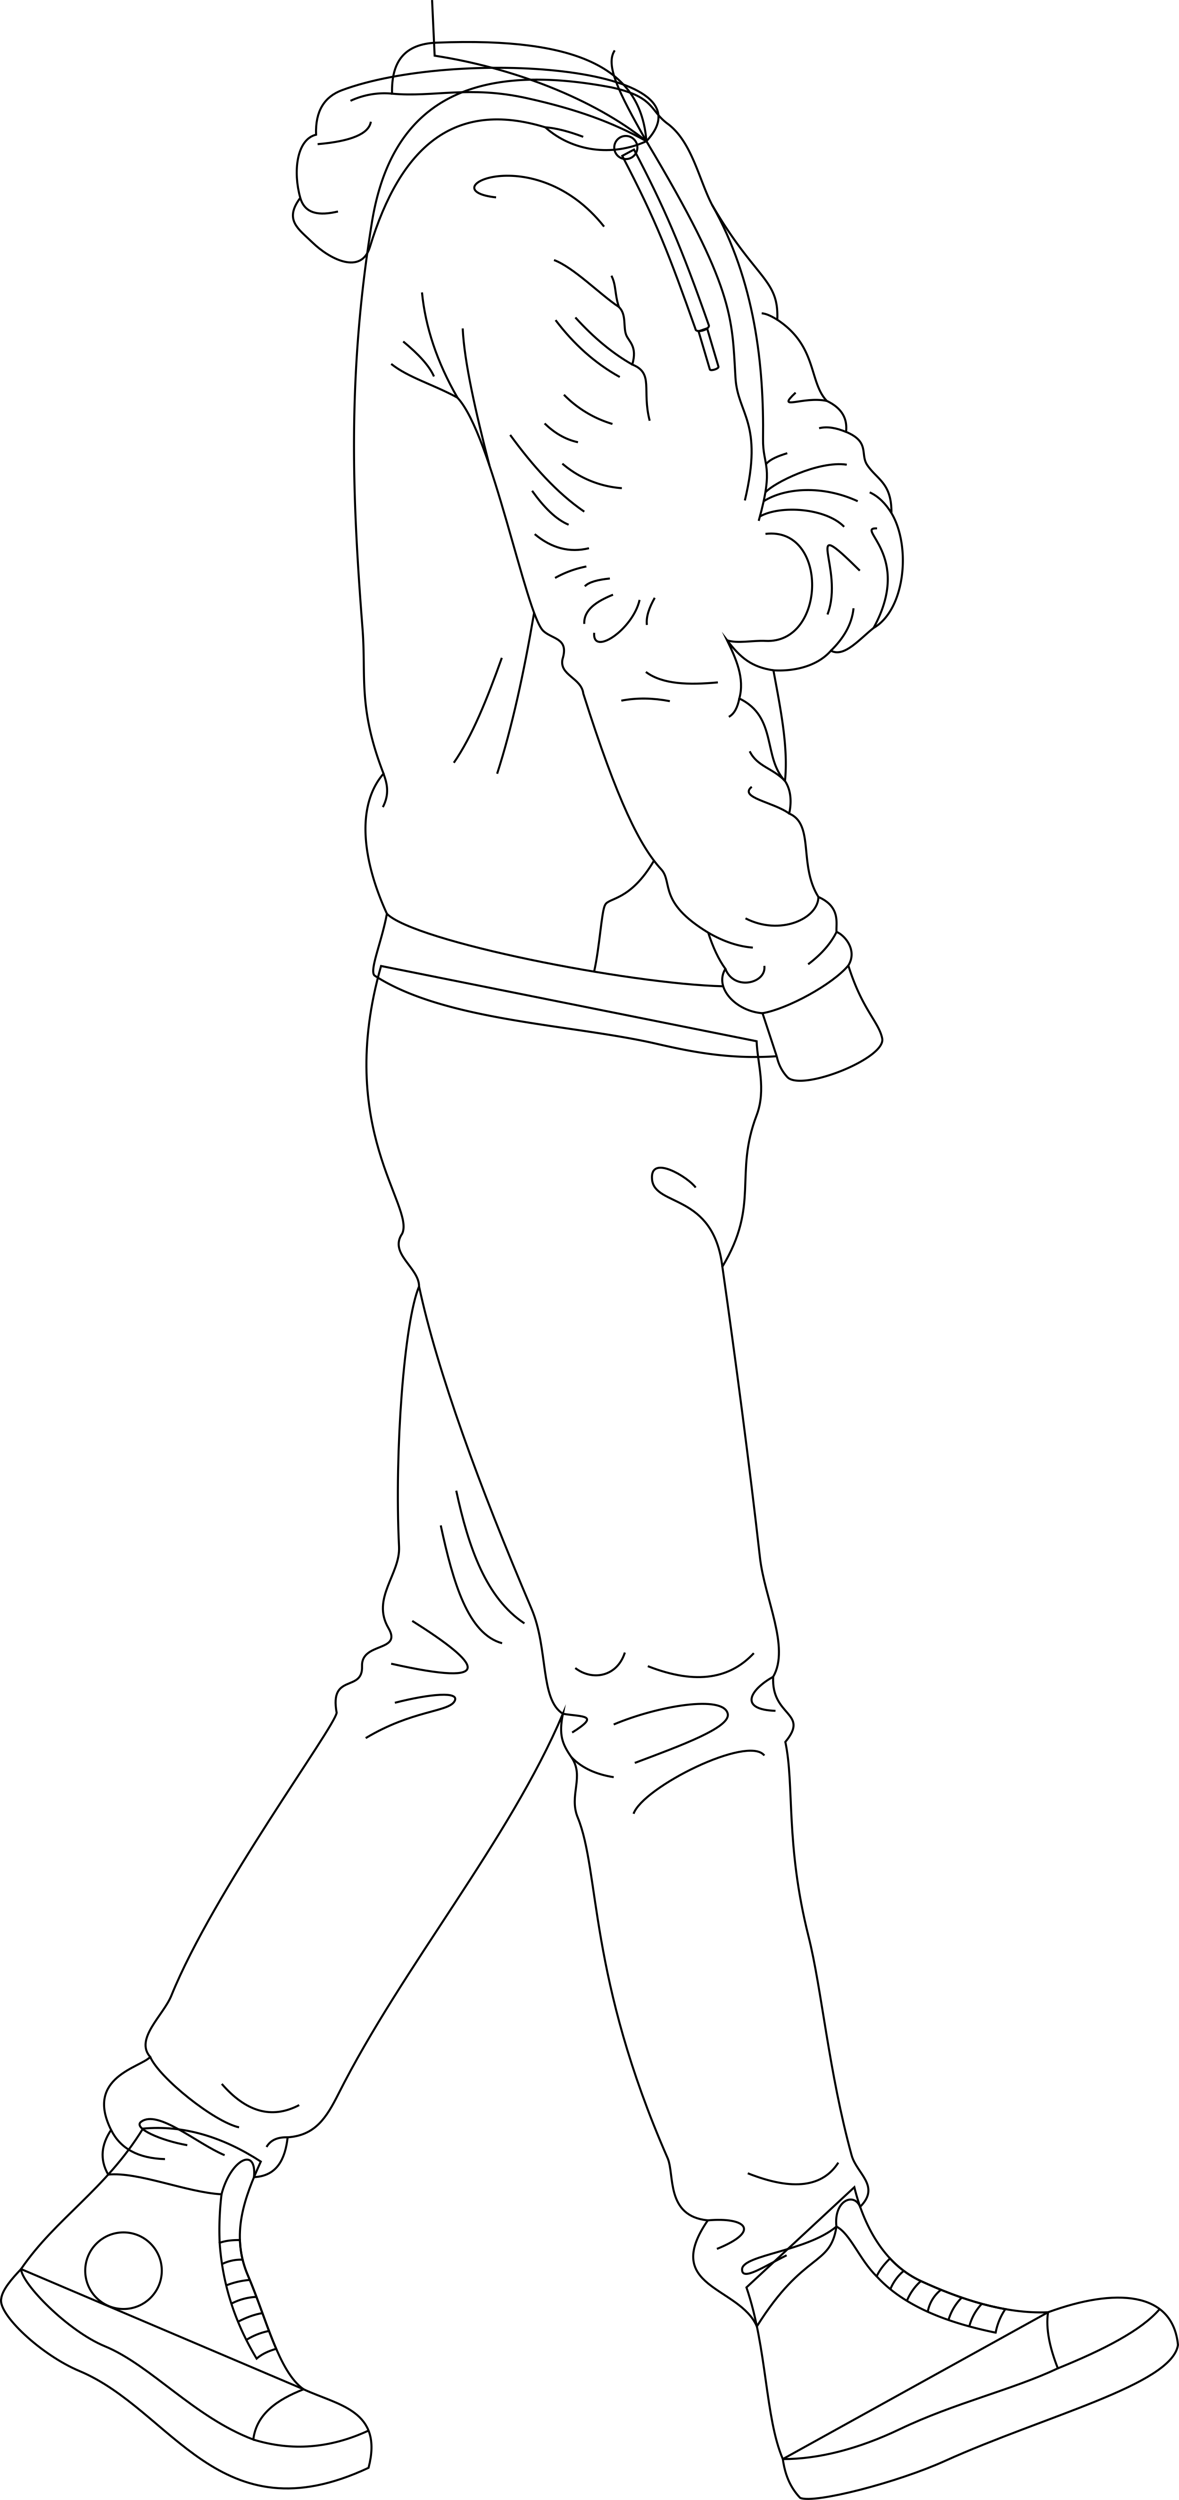<svg id="presence" xmlns="http://www.w3.org/2000/svg" viewBox="0 0 1149.56 2436.57">
  <defs>
    <style>
      .cls-1 {
        fill: none;
        stroke: #000;
        stroke-miterlimit: 10;
        stroke-width: 2px;
      }
    </style>
  </defs>
  <title>backstage</title>
  <g id="bennettSoleSide">
    <path class="cls-1" d="M296,2328.7c33.39,15.58,78,20.35,63.35,76.52-146,68.42-191.33-56.44-281.87-94.3C40,2295.26-2.21,2255.43,1.19,2240.45c1-8.85,10.58-19.69,19.33-28.92Z"/>
    <path class="cls-1" d="M1021.84,2253.65c65.43-24,121.6-20.59,126.71,31.83-5.79,38.81-130.7,69.41-227.06,113-46.61,21.09-127,41.88-141.28,36.09-10.44-10.88-15-23.9-16.93-37.86Z"/>
  </g>
  <g id="bennettShoe">
    <path class="cls-1" d="M833,2131.74c10.59,42.9,32.26,76.46,64.93,91.49,37.6,17.29,81.12,32.11,123.93,30.42-2.35,16,1.64,34.51,9.58,54.64-44.49,21-100.62,33.68-153.79,59.14-41.11,19.69-80.28,29.4-114.35,29.3-17.46-40.56-15.21-108.16-35.49-167.3Z"/>
    <path class="cls-1" d="M254.29,2106.76c-15.9,35.09-29.68,71.07-12.52,111.1,18,41.91,29.89,93.66,54.2,110.84-25.74,10.15-45.94,24-49,49-58-22-99.74-72.37-144.77-90.95-36.23-14.94-81.12-61.14-81.68-75.23,33.8-49.57,82.24-77.17,118.85-136.88C178.87,2071,217.09,2082.63,254.29,2106.76Z"/>
  </g>
  <g id="bennettShoelace">
    <path class="cls-1" d="M269.31,2289.27c-9.42-21.76-17.55-48.1-27.54-71.41a95.37,95.37,0,0,1-7.84-34.61c-7.25-.09-14,.61-19.76,2.7,2.58,37,13,74.54,36.06,112.87C255,2294.63,261.4,2291.5,269.31,2289.27Z"/>
    <path class="cls-1" d="M980.24,2250.56c-28.78-5.09-56.91-15.64-82.33-27.33a95.75,95.75,0,0,1-30.12-22.06c-6.25,6.17-10.59,12-13,17.47,26.35,28.74,67.53,44.9,116,54.87A60.79,60.79,0,0,1,980.24,2250.56Z"/>
  </g>
  <circle id="converseLogo" class="cls-1" cx="120.42" cy="2213.12" r="37.33"/>
  <g id="clothesOverlapLine">
    <path class="cls-1" d="M216,2138.65a291.84,291.84,0,0,0-1.82,47.3"/>
    <path class="cls-1" d="M216.46,2206.67a41.82,41.82,0,0,1,20.12-4.29"/>
    <path class="cls-1" d="M220.55,2227.47a77.44,77.44,0,0,1,23-5.34"/>
    <path class="cls-1" d="M225.59,2245.26a57.4,57.4,0,0,1,24.45-6.61"/>
    <path class="cls-1" d="M232.06,2262.84c8-4.11,15.93-7.13,23.81-8.38"/>
    <path class="cls-1" d="M240.17,2280.6a65.05,65.05,0,0,1,22.13-8.75"/>
    <path class="cls-1" d="M881.21,2213.26a46,46,0,0,0-13.09,17.92"/>
    <path class="cls-1" d="M897.91,2223.23a52.2,52.2,0,0,0-13.66,19.28"/>
    <path class="cls-1" d="M917.5,2231.73a35.17,35.17,0,0,0-12.91,21.44"/>
    <path class="cls-1" d="M937.75,2239.35a51.29,51.29,0,0,0-12.94,21.82"/>
    <path class="cls-1" d="M957.32,2245.38a50,50,0,0,0-12.2,22"/>
    <path class="cls-1" d="M815.55,2170.11c13.64,7,22.44,32.12,39.2,48.53"/>
  </g>
  <g id="clothesDisplayLine">
    <path class="cls-1" d="M247,2377.71q56.16,17.31,112.33-8.77"/>
    <path class="cls-1" d="M1130.71,2250.52c-17.73,20.73-54.53,39.63-99.29,57.77"/>
  </g>
  <path id="bennettJeans" class="cls-1" d="M737.72,1014.84c.79,21.47,9.61,47,0,72.17-22.13,57.91,3.21,86.88-33.39,147.57,12.6,88.48,26.63,194.54,36.63,283.31,4.52,40.18,29.49,87.67,12.92,116.33-2.09,39.28,35.92,34.46,11.85,63.56,9,42.1-.06,99.42,22.62,189.58,12.94,51.43,19.68,132,42,213.29,4.93,17.95,28.54,29.91,8.3,50.21-6-14.55-25.93-6.1-23.11,19.25-5.87,39.37-31.65,23.91-77.58,97.32-17-39.39-93.23-37.33-47.84-103.36-41.27-4.07-32.17-44.72-39.21-60.77-77.31-176.28-66-279.37-87.62-331.94-8.95-21.74,6.94-39.81-6.19-58.76-9-13-12.37-21.65-8.25-42.27-52.57,123.71-156,245.79-218.9,370.53-11.75,23.32-22.57,40.4-49.48,42.27-2.51,21.92-10.75,37.73-32.82,38.81,2.93-30.57-22.84-17.16-31.67,16.71-34.47-1.92-81-22.09-110.49-19.2-8.59-15-6.59-29.48,2.83-43.54-25.78-51.54,28.86-60.82,38.14-71.13-15.46-17.52,12.77-40.45,20.62-59.79,41.09-101.37,159.11-261.25,161.17-275.69C321,1630.13,354,1649.72,353,1623.94c-.95-23.78,39.54-13.61,25.77-37.11-17.07-29.13,11.64-52.53,10.31-79.37-4.63-93.72,5.15-219.58,19.52-253.66.07-18.5-29.83-31.9-16.43-51.48,12.37-26.81-66-102.06-20.62-260.82Z"/>
  <g id="clothesOverlapLine-2" data-name="clothesOverlapLine">
    <path class="cls-1" d="M408.6,1253.8c17.73,82.77,58.88,195.14,109.65,314.17,16.59,38.89,8,88.29,30.61,102.36,19.3,3.16,37,.81,9,18.27"/>
  </g>
  <g id="clothesFoldLine">
    <path class="cls-1" d="M817.37,2107.79c-15.08,23.49-43.71,28.05-88.26,10.38"/>
    <path class="cls-1" d="M690.13,2164.07c36.9-3.33,52.48,10.17,8.87,27.82"/>
    <path class="cls-1" d="M815.55,2170.11c-29.32,24.43-91.43,27.47-92,41.59-.47,12.3,22.26-3.26,43.43-13.58"/>
    <path class="cls-1" d="M108.33,2075.91c8.92,18.12,26.32,27.72,52.55,28.45"/>
    <path class="cls-1" d="M291.72,2051.7c-27.33,14.35-52.34,6.05-75.47-20.64"/>
    <path class="cls-1" d="M146.47,2004.78c8.84,20.36,62.18,63.2,86.61,68.63"/>
    <path class="cls-1" d="M219,2100.56c-27.15-11.4-65-44.88-81.44-32.58-8.3,6.22,19.46,18.36,45.06,22.81"/>
    <path class="cls-1" d="M280.48,2083.13c-9.62-.34-16.66,2.58-20.61,9.41"/>
    <path class="cls-1" d="M735,1611.24c-22.46,24.07-54.9,31.63-103.35,12.69"/>
    <path class="cls-1" d="M609.26,1610.63c-7.6,23.94-32,27.81-48.36,15.11"/>
    <path class="cls-1" d="M753.88,1634.22c-22.69,12.74-34,32,2.25,33.23"/>
    <path class="cls-1" d="M598.38,1680.75c42.91-18.14,107.52-29.13,111.21-10.28,2.57,13.14-44.66,30.49-90.66,47.75"/>
    <path class="cls-1" d="M745.25,1711c-15.69-20.43-118.47,30.82-127.53,56.81"/>
    <path class="cls-1" d="M557.11,1712.6c10.51,10.89,24.64,16.9,41.27,19.52"/>
    <path class="cls-1" d="M444.85,1452.88c12,55.71,29.29,104.85,66.49,129.35"/>
    <path class="cls-1" d="M429.74,1486.73c12,55.65,26.59,105.81,59.84,114.84"/>
    <path class="cls-1" d="M401.94,1579.81c66.86,42.06,84.13,65.18-20.55,41.7"/>
    <path class="cls-1" d="M385,1659.59c33.94-8.7,64.49-11.56,58-1.21s-41.1,8.46-86.43,35.66"/>
    <path class="cls-1" d="M678.29,1157.45c-6.9-9.77-44.82-33.33-42.53-8,2.47,27.15,59.77,12.65,68.57,85.18"/>
  </g>
  <g id="bennettHoodie">
    <path class="cls-1" d="M754.1,653.31c17,1.11,41.58-2.5,56.08-19.14,12.71,7,27.46-10.86,41.57-22.13,30.75-17.66,36.84-79.3,17.43-112,.3-29.41-14-32.48-23.58-46.77-7.16-10.65,2.9-22.43-20.67-32.35,1.38-12.39-3.44-22.89-18.78-30.18-17.7-18.5-9-53.23-48.27-79.11,1.63-40-20.8-38.51-63.62-112-12.89-24.9-19.68-61.64-43.4-79.12-17.69-13-12.1-26.07-54.94-35.39-123.76-23.25-213.13,4-233.46,132.59-24.43,151.51-18.6,270.71-9,394.89,3.62,47-4.53,76.9,20.5,141.4-27.15,31.5-20.45,84.93,3.27,136.53-5,27.59-17.84,56.53-11.72,60.49,69.09,44.64,192.29,47.22,275.23,66.43,36.55,8.47,72.62,15,116.63,12a41.69,41.69,0,0,0,10.14,20.13c13.09,14.95,96.5-17.92,92.67-37.41C857,996,840.68,984.32,827.15,941c9.3-15.14-4-29.89-11.47-32.69-.93-7.45,4.65-24.21-17.67-34.07-19.58-31.11-3.62-70.73-28.55-81.32,1.52-6.59,3.38-20.56-4.07-31.73C768.59,728.75,761.61,693.65,754.1,653.31Z"/>
    <path class="cls-1" d="M531.64,124.06c26.24,23.52,65.14,28.95,98.62,13.57C699.92,63.44,443,47.09,333.5,87.87c-16.94,6.31-26.18,20-25.33,43.42-19,4.53-22.62,36.19-15.38,61.53-16.29,21.71-1.61,30.41,11.76,43.42,17.08,16.62,47.7,32,56.1,4.53C390.5,143.06,442.63,96.92,531.64,124.06Z"/>
  </g>
  <path id="bennettHoodieInner" class="cls-1" d="M382.27,91.29c-.81-31.52,12.21-48.45,43.42-49.71,142.77-5.76,199.39,27.8,204.57,96.05-32.84-18.4-68-31.17-116.47-41.93C457.16,83.11,422.54,95.07,382.27,91.29Z"/>
  <g id="bennettHoodieLace">
    <path class="cls-1" d="M681.11,322.87l11,37.16c.64,2,9-.66,8.41-2.68L689.46,320Z"/>
    <path class="cls-1" d="M606.71,151.91c33.15,63.42,45.69,96.29,71.4,168.75.31,4.32,13.41,1,13.11-3.35-26.8-76.75-44.34-116.9-73.07-171.53Z"/>
    <circle class="cls-1" cx="610.19" cy="143.77" r="11.28"/>
  </g>
  <g id="clothesOverlapLine-3" data-name="clothesOverlapLine">
    <path class="cls-1" d="M739.75,507.65c15.4-54.7,3.87-52.79,4.23-79.84.93-70.77-7.66-154.11-49.72-228.16"/>
    <path class="cls-1" d="M757.32,1029.52l-13.84-42c-25.59-1.76-47.66-24.7-36.18-43.24C700.53,935,695.05,923,690.53,909c-49.42-30-34.12-49-45.89-61.78-20.3-22.06-42.36-65.3-75.89-171.19-1.77-15.4-23.56-17.77-20.3-33.54,6.56-20.89-10-19.14-18.87-27.74-17-16.45-49.76-191.15-83.58-227.17"/>
    <path class="cls-1" d="M765.39,761.17c-21.86-23.16-7.12-62.27-44.53-80.41,5.48-19.7-3.4-39.11-11.9-56.68,13,17,23.8,26.07,45.14,29.23"/>
    <path class="cls-1" d="M746.37,520.35c61.78-7.37,59.52,107.36,0,104.29-12-.62-27.21,2.84-37.41-.56"/>
    <path class="cls-1" d="M637.66,838.81C614.3,878.58,593.33,874.61,590,882c-3.47,5.67-5.17,40.24-10.72,65"/>
    <path class="cls-1" d="M377.18,890.55c26.83,27.14,236,68.51,328,70.72"/>
    <path class="cls-1" d="M743.48,987.5c23.89-4,68.14-27.85,83.67-46.52"/>
    <path class="cls-1" d="M603.44,299.19c7.68,7.4,3.94,19.32,7.17,27.4,2.61,6.52,11.09,11.09,5.87,28.7,21.4,8.56,9.13,24.78,17,54.79"/>
  </g>
  <g id="clothesFoldLine-2" data-name="clothesFoldLine">
    <path class="cls-1" d="M341.74,98.27a78.42,78.42,0,0,1,40.53-7"/>
    <path class="cls-1" d="M361.59,118.62c-1.9,11.9-19.52,19.1-51.9,21.88"/>
    <path class="cls-1" d="M292.79,192.82c4.5,15.85,18.57,17.6,36.74,13.31"/>
    <path class="cls-1" d="M531.64,124.06c11.18.84,23.71,4.29,37,9.31"/>
    <path class="cls-1" d="M589,220.89c-68.18-86-171.47-35.62-105.32-28.5"/>
    <path class="cls-1" d="M411.45,285c3.3,33.83,14.69,68,34.55,102.55-23.87-13-47.74-19.46-64.57-32.85"/>
    <path class="cls-1" d="M596.15,268.72c4.8,9.33,3.05,17.8,7.29,30.47C585,287,559.52,260.7,540.18,253.45"/>
    <path class="cls-1" d="M393.13,332.83c14.81,12.19,25.49,23.67,30,34.09"/>
    <path class="cls-1" d="M451.14,320.11c1.55,32.66,12.53,81,26.14,133.74"/>
    <path class="cls-1" d="M561,309.42c17.81,19.66,36.28,35,55.44,45.87"/>
    <path class="cls-1" d="M541.7,312c17.67,23.37,38.4,42.07,62.59,55.46"/>
    <path class="cls-1" d="M489.3,641.16c-14.15,39.6-29,76.64-46.81,102.27"/>
    <path class="cls-1" d="M520.78,597.24c-10,58.76-21.64,112.13-36.06,156.88"/>
    <path class="cls-1" d="M373.91,754c3.61,9.79,6,19.91-.62,32.66"/>
    <path class="cls-1" d="M798,874.22c-.38,21.35-37.52,38.14-71.1,20.84"/>
    <path class="cls-1" d="M815.68,908.29c-5.22,10.36-13.51,20.84-27.71,31.54"/>
    <path class="cls-1" d="M690.53,909c15.22,8.88,29.68,13.51,43.5,14.58"/>
    <path class="cls-1" d="M745.23,941.36c2.47,16.92-29.51,24.93-37.93,2.9"/>
    <path class="cls-1" d="M769.46,792.9C754,781.6,719.84,777.45,733,766.84"/>
    <path class="cls-1" d="M731,732.24c7.22,14.94,22.39,16.28,34.41,28.93"/>
    <path class="cls-1" d="M720.86,680.76c-1.7,8.59-4.82,15-10.23,17.9"/>
    <path class="cls-1" d="M605.81,682.88c15-2.9,30.77-2.68,47.32.51"/>
    <path class="cls-1" d="M629.73,654.9c16.3,12.23,42,12.78,70.21,10.18"/>
    <path class="cls-1" d="M549.84,384.72a109.72,109.72,0,0,0,47.32,28.5"/>
    <path class="cls-1" d="M531,412.71c9.32,9,19.92,15.59,32.56,18.32"/>
    <path class="cls-1" d="M548.32,451.89a100,100,0,0,0,58,23.91"/>
    <path class="cls-1" d="M497.44,423.9c22,30.17,45.55,56.52,72.25,74.8"/>
    <path class="cls-1" d="M518.81,478.34c11.51,16.12,23.32,28,35.61,33.08"/>
    <path class="cls-1" d="M521.35,520.58c16.53,13.87,34.19,18.31,52.92,13.73"/>
    <path class="cls-1" d="M541.19,563.31a102,102,0,0,1,30.53-11.19"/>
    <path class="cls-1" d="M570.2,571.46c4-4.27,13-6.48,24.42-7.64"/>
    <path class="cls-1" d="M569.69,608.09c-.62-13.76,11.86-21.9,28-28.49"/>
    <path class="cls-1" d="M623.62,584.68c-6.61,29-46.19,55.39-44.27,32.06"/>
    <path class="cls-1" d="M638.38,582.65c-5.35,9.47-8.61,18.45-7.64,26.46"/>
    <path class="cls-1" d="M757.88,311.66c-5.43-3.39-10.63-6-15.2-6.31"/>
    <path class="cls-1" d="M806.15,390.77c-23.27-5-50.41,10.61-30.4-8.08"/>
    <path class="cls-1" d="M824.93,421c-9.34-3.94-18.19-5.6-26.28-3.66"/>
    <path class="cls-1" d="M848,479.87c8.55,3.92,15.49,10.89,21.18,20.2"/>
    <path class="cls-1" d="M825.62,452.9c-28-4.07-71.24,17.81-79.37,27"/>
    <path class="cls-1" d="M767.61,441.71c-8.92,2.72-16.8,5.88-20.75,10.69"/>
    <path class="cls-1" d="M836.3,488.52c-34.09-15.77-70.72-13.23-91.72,0"/>
    <path class="cls-1" d="M823.07,513.45c-17.8-18.32-62.07-21.37-82.13-10.1"/>
    <path class="cls-1" d="M855.13,515c-22.39-1,35.61,25.95-3.38,97.06"/>
    <path class="cls-1" d="M810.18,634.17c12.11-11.9,20.41-25.31,22.05-41.34"/>
    <path class="cls-1" d="M806.79,598.93c17.3-44.77-27-100.74,31.55-42.74"/>
  </g>
  <path id="zipperDisplayLine" class="cls-1" d="M630.26,137.63c85.91,143.56,83.36,171.14,86.85,230.54,2.11,35.87,27.44,42.91,9.15,119.59"/>
  <g id="skinEastAsian">
    <path class="cls-1" d="M421.29.05l2.51,54.23c76.78,11.79,154.81,42.05,206.46,83.35C602.71,89.29,590,63,599.38,49.13"/>
  </g>
</svg>
